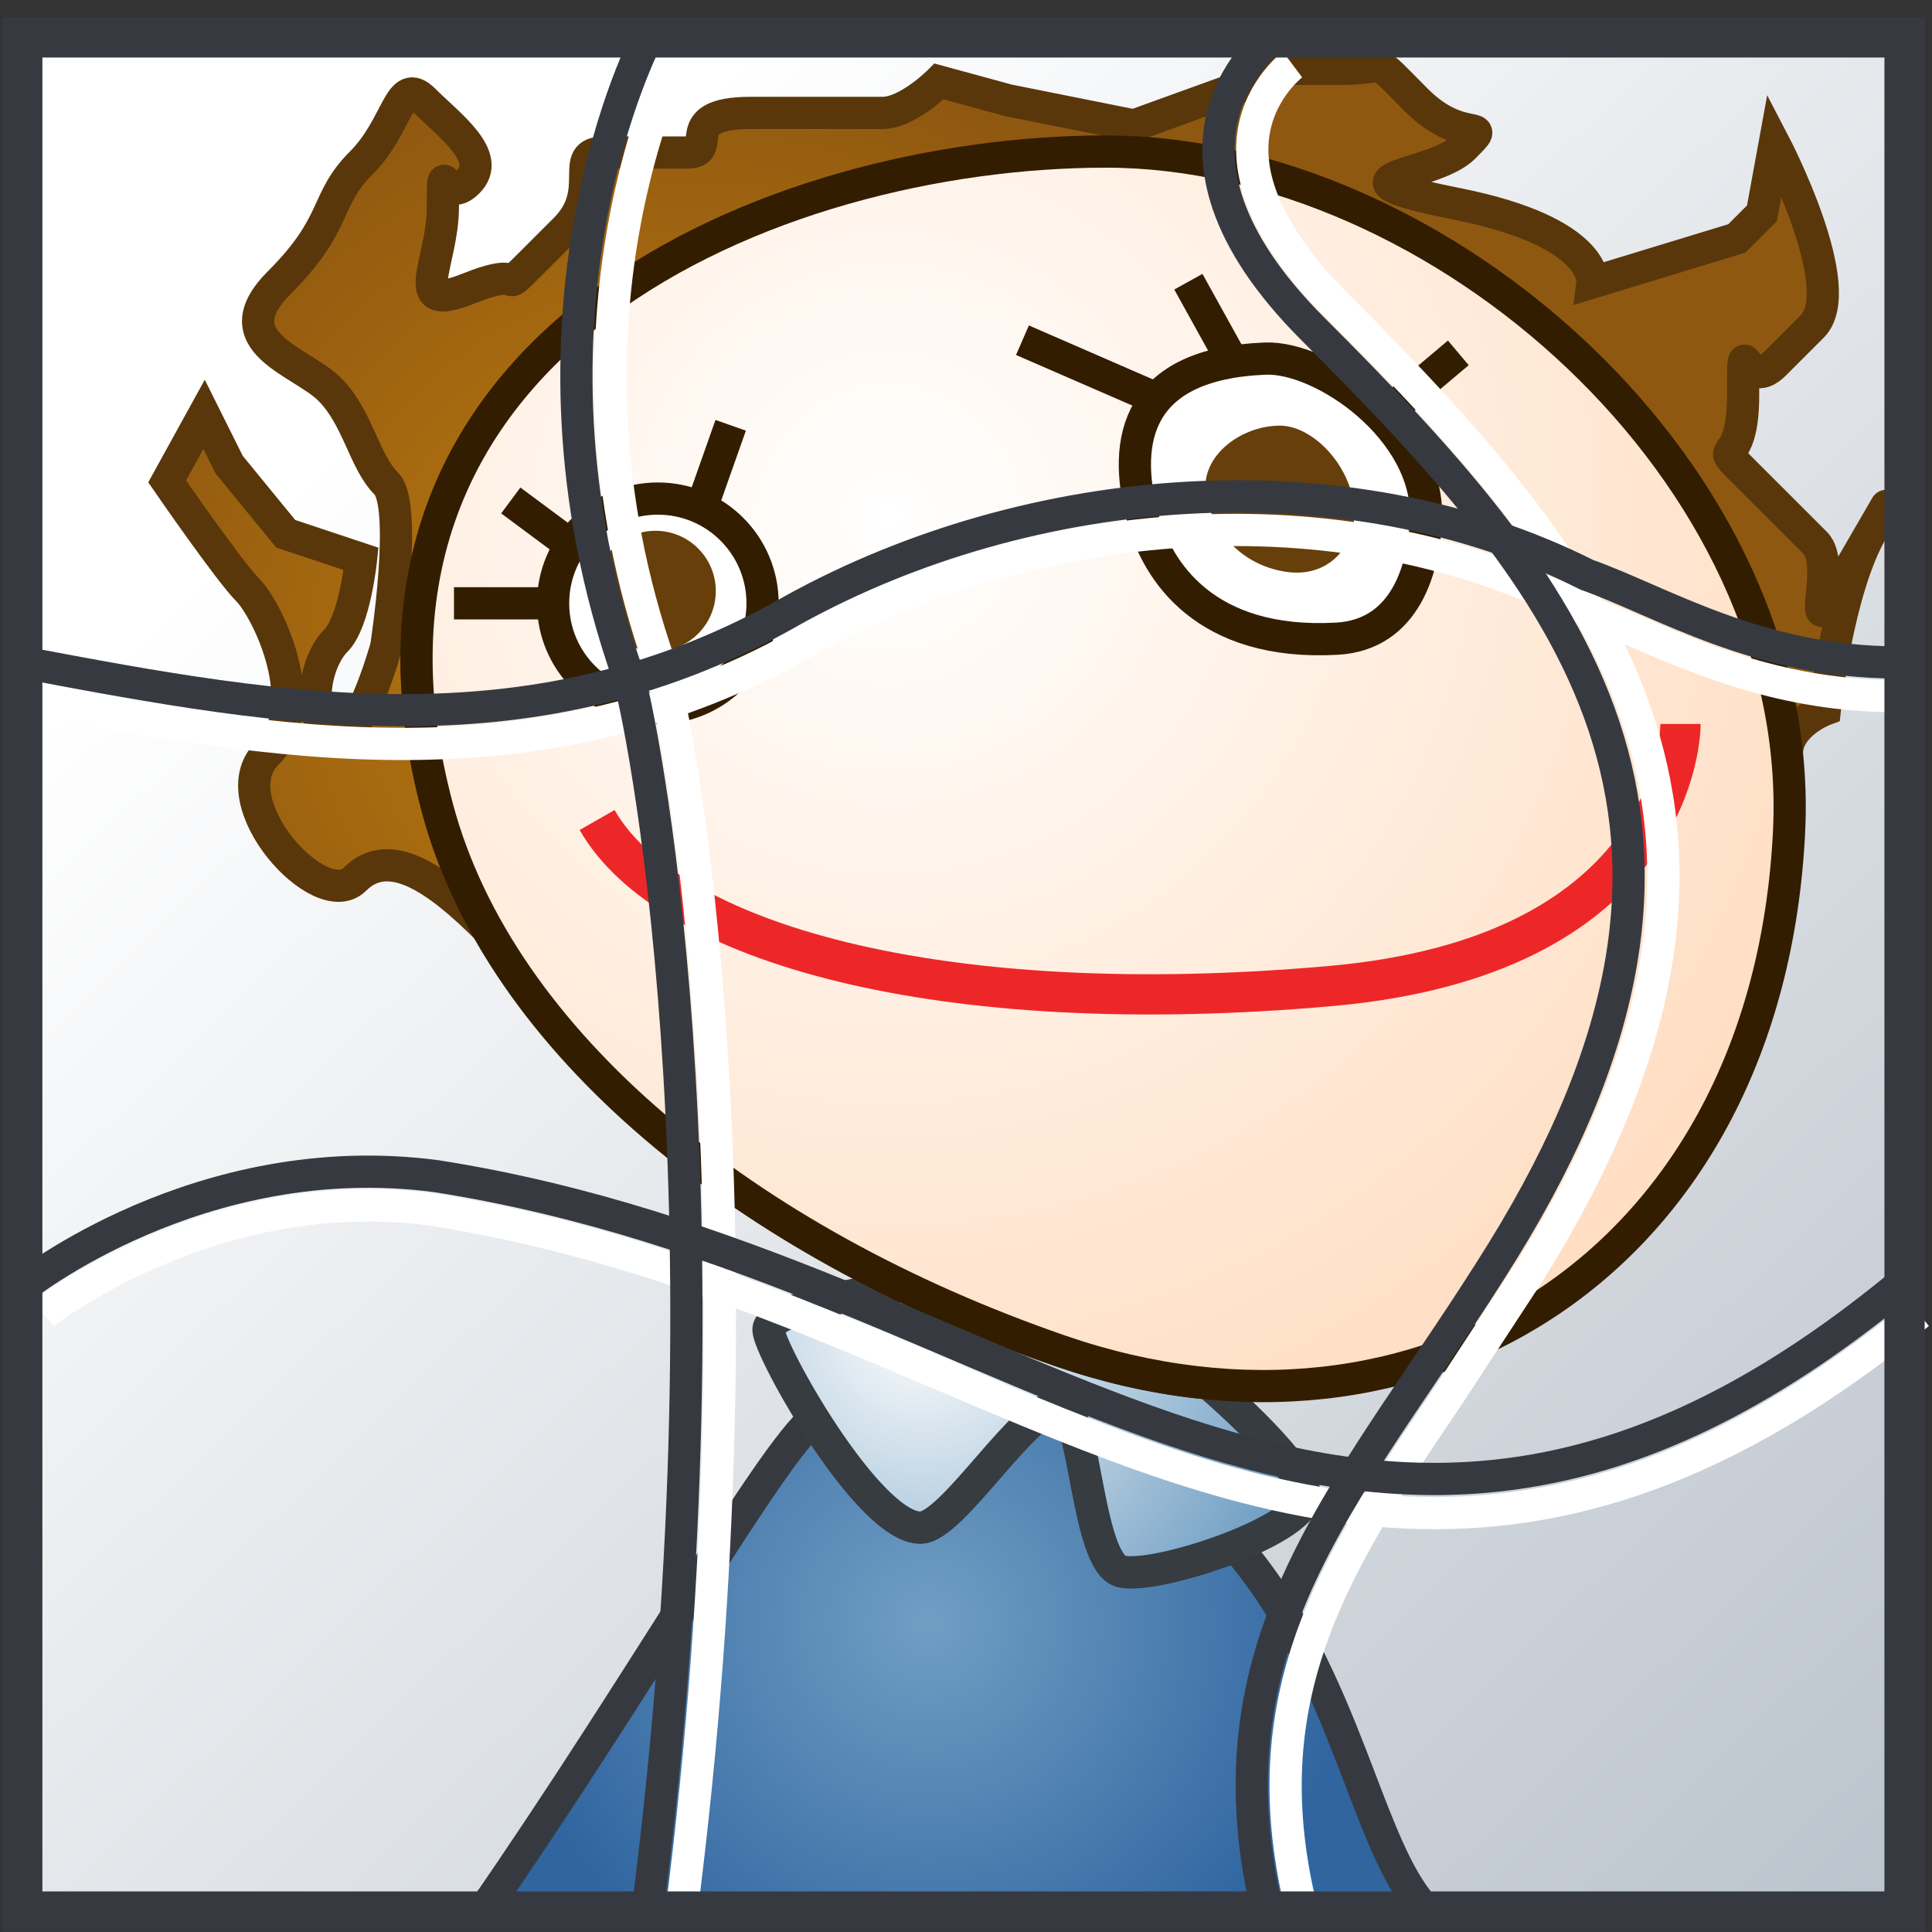 <?xml version="1.0" encoding="UTF-8" standalone="no"?>
<!-- Created with Inkscape (http://www.inkscape.org/) -->
<svg
   xmlns:a="http://ns.adobe.com/AdobeSVGViewerExtensions/3.0/"
   xmlns:i="http://ns.adobe.com/AdobeIllustrator/10.0/"
   xmlns:dc="http://purl.org/dc/elements/1.1/"
   xmlns:cc="http://web.resource.org/cc/"
   xmlns:rdf="http://www.w3.org/1999/02/22-rdf-syntax-ns#"
   xmlns:svg="http://www.w3.org/2000/svg"
   xmlns="http://www.w3.org/2000/svg"
   xmlns:sodipodi="http://sodipodi.sourceforge.net/DTD/sodipodi-0.dtd"
   xmlns:inkscape="http://www.inkscape.org/namespaces/inkscape"
   width="48px"
   height="48px"
   id="svg35639"
   sodipodi:version="0.32"
   inkscape:version="0.45.1"
   sodipodi:docbase="C:\dev\src\houdini\support\icons\COP2"
   sodipodi:docname="deform.svg"
   inkscape:output_extension="org.inkscape.output.svg.inkscape">
  <rect width="100%" height="100%" fill="#333333" stroke="none"/>
  <defs
     id="defs35641">
    <linearGradient
       y2="66.159"
       x2="66.117"
       y1="7.003"
       x1="9.29"
       gradientUnits="userSpaceOnUse"
       id="XMLID_262_"
       gradientTransform="matrix(1.048,0,0,1.048,-1.617,0.406)">
				<stop
   id="stop30046"
   style="stop-color:#FFFFFF"
   offset="0.028" />

				<stop
   id="stop30048"
   style="stop-color:#94A1AF"
   offset="1" />

				<a:midPointStop
   style="stop-color:#FFFFFF"
   offset="0.028" />

				<a:midPointStop
   style="stop-color:#FFFFFF"
   offset="0.5" />

				<a:midPointStop
   style="stop-color:#94A1AF"
   offset="1" />

			</linearGradient>
    <radialGradient
       gradientUnits="userSpaceOnUse"
       fy="38.054"
       fx="23.552"
       r="10.037"
       cy="38.054"
       cx="23.552"
       id="XMLID_263_"
       gradientTransform="matrix(1.048,0,0,1.048,-1.617,0.406)">
				<stop
   id="stop30053"
   style="stop-color:#709EC3"
   offset="0" />

				<stop
   id="stop30055"
   style="stop-color:#3065A0"
   offset="1" />

				<a:midPointStop
   style="stop-color:#709EC3"
   offset="0" />

				<a:midPointStop
   style="stop-color:#709EC3"
   offset="0.491" />

				<a:midPointStop
   style="stop-color:#3065A0"
   offset="1" />

			</radialGradient>
    <radialGradient
       gradientUnits="userSpaceOnUse"
       fy="30.989"
       fx="23.393"
       r="9.478"
       cy="30.989"
       cx="23.393"
       id="XMLID_264_"
       gradientTransform="matrix(1.048,0,0,1.048,-1.617,0.406)">
				<stop
   id="stop30060"
   style="stop-color:#FFFFFF"
   offset="0" />

				<stop
   id="stop30062"
   style="stop-color:#DEE9F1"
   offset="0.225" />

				<stop
   id="stop30064"
   style="stop-color:#709EC3"
   offset="1" />

				<a:midPointStop
   style="stop-color:#FFFFFF"
   offset="0" />

				<a:midPointStop
   style="stop-color:#FFFFFF"
   offset="0.491" />

				<a:midPointStop
   style="stop-color:#709EC3"
   offset="1" />

			</radialGradient>
    <radialGradient
       gradientUnits="userSpaceOnUse"
       fy="15.256"
       fx="17.793"
       r="14.806"
       cy="15.256"
       cx="17.793"
       id="XMLID_265_"
       gradientTransform="matrix(1.048,0,0,1.048,-1.617,0.406)">
				<stop
   id="stop30069"
   style="stop-color:#C17D10"
   offset="0" />

				<stop
   id="stop30071"
   style="stop-color:#8F5810"
   offset="1" />

				<a:midPointStop
   style="stop-color:#C17D10"
   offset="0" />

				<a:midPointStop
   style="stop-color:#C17D10"
   offset="0.491" />

				<a:midPointStop
   style="stop-color:#8F5810"
   offset="1" />

			</radialGradient>
    <radialGradient
       gradientUnits="userSpaceOnUse"
       fy="11.884"
       fx="22.607"
       r="30.062"
       cy="11.884"
       cx="22.607"
       id="XMLID_266_"
       gradientTransform="matrix(1.048,0,0,1.048,-1.617,0.406)">
				<stop
   id="stop30076"
   style="stop-color:#FFFFFF"
   offset="0" />

				<stop
   id="stop30078"
   style="stop-color:#FFD5B3"
   offset="1" />

				<a:midPointStop
   style="stop-color:#FFFFFF"
   offset="0" />

				<a:midPointStop
   style="stop-color:#FFFFFF"
   offset="0.491" />

				<a:midPointStop
   style="stop-color:#FFD5B3"
   offset="1" />

			</radialGradient>
  </defs>
  <sodipodi:namedview
     id="base"
     pagecolor="#ffffff"
     bordercolor="#666666"
     borderopacity="1.0"
     inkscape:pageopacity="0.0"
     inkscape:pageshadow="2"
     inkscape:zoom="7"
     inkscape:cx="24"
     inkscape:cy="24"
     inkscape:current-layer="layer1"
     showgrid="true"
     inkscape:grid-bbox="true"
     inkscape:document-units="px"
     inkscape:window-width="744"
     inkscape:window-height="573"
     inkscape:window-x="242"
     inkscape:window-y="264" />
  <g
     id="layer1"
     inkscape:label="Layer 1"
     inkscape:groupmode="layer">
    <rect
       style="fill:url(#XMLID_262_)"
       id="rect30050"
       height="46.563"
       width="46.765"
       i:knockout="Off"
       y="0.929"
       x="0.553" />
    <path
       style="fill:url(#XMLID_263_);stroke:#363a40;stroke-width:0.8"
       id="path30057"
       d="M 30.68,38.389 C 33.501,41.645 33.94,45.973 35.46,47.493 L 11.999,47.493 C 15.907,41.848 19.136,36.13 20.221,35.262 L 20.22,35.264 C 21.043,36.57 22.138,37.953 22.866,37.953 C 23.664,37.953 25.471,34.915 26.338,34.915 C 26.96,34.915 26.99,38.822 27.858,39.04 C 28.314,39.153 29.603,38.849 30.696,38.41 L 30.68,38.389 z "
       i:knockout="Off" />
    <path
       style="fill:url(#XMLID_264_);stroke:#363c40;stroke-width:0.8"
       id="path30066"
       d="M 22.432,31.953 C 22.432,31.953 19.092,32.434 19.092,33.035 C 19.092,33.537 21.564,37.953 22.867,37.953 C 23.665,37.953 25.472,34.915 26.339,34.915 C 26.961,34.915 26.991,38.822 27.859,39.04 C 28.727,39.257 32.635,37.955 32.418,37.087 C 32.201,36.218 30.03,34.373 30.03,34.373 L 30.03,34.374 C 28.821,34.26 27.585,33.991 26.343,33.563 C 24.983,33.092 23.675,32.554 22.432,31.953 z "
       i:knockout="Off" />
    <path
       style="fill:url(#XMLID_265_);stroke:#59370a;stroke-width:0.8"
       id="path30073"
       d="M 44.391,19.504 C 44.334,18.351 44.391,19.504 44.391,18.743 C 44.391,17.981 45.337,17.63 45.337,17.63 C 45.337,17.63 45.649,14.664 46.508,13.182 C 47.367,11.7 46.508,13.182 45.649,14.664 C 44.791,16.147 45.649,14.04 45.103,13.494 C 44.557,12.948 44.089,12.48 43.307,11.699 C 42.526,10.917 43.307,11.699 43.307,9.826 C 43.307,7.952 43.307,9.826 44.089,9.045 C 44.869,8.265 44.089,9.045 45.025,8.109 C 45.962,7.172 44.089,3.583 44.089,3.583 L 43.775,5.299 L 43.151,5.924 L 39.563,7.018 C 39.563,7.018 39.719,5.77 36.208,5.067 C 32.696,4.365 35.582,4.443 36.364,3.663 C 37.143,2.882 36.364,3.663 35.194,2.492 C 34.024,1.322 34.568,1.712 33.32,1.712 C 32.072,1.712 33.32,1.712 32.072,1.712 C 30.824,1.712 30.823,2.158 30.823,2.158 L 28.171,3.117 L 25.049,2.492 L 23.332,2.024 C 23.332,2.024 22.553,2.805 21.927,2.805 C 21.302,2.805 21.927,2.805 20.522,2.805 C 19.118,2.805 20.522,2.805 18.649,2.805 C 16.776,2.805 17.869,3.789 17.089,3.789 C 16.308,3.789 15.949,3.789 15.011,3.789 C 14.074,3.789 15.011,4.727 14.046,5.692 C 13.081,6.657 14.046,5.692 13.188,6.55 C 12.329,7.408 13.188,6.55 11.627,7.174 C 10.067,7.798 11.003,6.55 11.003,5.144 C 11.003,3.738 11.003,5.144 11.627,4.52 C 12.252,3.895 11.16,3.115 10.535,2.489 C 9.909,1.864 9.909,3.115 8.974,4.05 C 8.038,4.986 8.425,5.535 6.942,7.018 C 5.46,8.5 7.487,8.969 8.19,9.672 C 8.893,10.375 9.048,11.466 9.595,12.012 C 10.142,12.558 9.595,16.07 9.595,16.07 C 9.595,16.07 8.815,18.88 8.19,18.256 C 7.566,17.631 7.878,16.383 8.346,15.915 C 8.815,15.447 8.971,13.885 8.971,13.885 L 7.098,13.261 L 5.693,11.544 L 5.07,10.295 L 4.153,11.96 C 4.153,11.96 5.694,14.197 6.162,14.665 C 6.63,15.134 7.821,17.533 6.63,18.724 C 5.439,19.915 7.957,22.704 8.816,21.845 C 9.673,20.987 10.873,21.839 12.12,23.087 L 12.106,23.075 C 11.564,22.113 11.149,21.116 10.873,20.094 C 7.755,8.488 19.224,3.766 27.478,3.766 C 35.133,3.766 43.558,10.626 44.395,18.729 L 44.391,19.504 z "
       i:knockout="Off" />
    <path
       style="fill:url(#XMLID_266_);stroke:#331d00;stroke-width:0.8"
       id="path30080"
       d="M 44.449,20.658 C 43.926,31.371 35.292,36.652 26.342,33.562 C 18.54,30.87 12.431,25.893 10.872,20.094 C 7.755,8.488 19.224,3.766 27.478,3.766 C 35.732,3.766 44.885,11.744 44.449,20.658 z "
       i:knockout="Off" />
    <g
       transform="matrix(1.048,0,0,1.048,-1.617,0.406)"
       id="g30082">
				<circle
   style="fill:#ffffff;stroke:#331d00;stroke-width:0.764"
   sodipodi:ry="2.483"
   sodipodi:rx="2.483"
   sodipodi:cy="13.915"
   sodipodi:cx="17.138"
   id="circle30084"
   r="2.483"
   cy="13.915"
   cx="17.138"
   i:knockout="Off" />
 
				<path
   style="fill:#ffffff;stroke:#331d00;stroke-width:0.764"
   id="path30086"
   d="M 35.349,11.913 C 35.303,13.046 34.885,14.662 33.236,14.754 C 30.12,14.927 28.973,13.165 28.627,11.864 C 28.138,10.028 28.501,8.234 31.539,8.114 C 32.908,8.06 35.434,9.808 35.349,11.913 z "
   i:knockout="Off" />

				<line
   style="fill:none;stroke:#331d00;stroke-width:0.764"
   id="line30088"
   y2="7.978"
   x2="36.115"
   y1="9.505"
   x1="34.303"
   i:knockout="Off" />

				<line
   style="fill:none;stroke:#331d00;stroke-width:0.764"
   id="line30090"
   y2="6.291"
   x2="29.715"
   y1="8.114"
   x1="30.725"
   i:knockout="Off" />

				<line
   style="fill:none;stroke:#331d00;stroke-width:0.764"
   id="line30092"
   y2="7.678"
   x2="25.782"
   y1="9.063"
   x1="28.966"
   i:knockout="Off" />

				<line
   style="fill:none;stroke:#331d00;stroke-width:0.764"
   id="line30094"
   y2="9.695"
   x2="18.865"
   y1="11.697"
   x1="18.158"
   i:knockout="Off" />

				<line
   style="fill:none;stroke:#331d00;stroke-width:0.764"
   id="line30096"
   y2="11.477"
   x2="13.652"
   y1="12.542"
   x1="15.086"
   i:knockout="Off" />

				<line
   style="fill:none;stroke:#331d00;stroke-width:0.764"
   id="line30098"
   y2="13.915"
   x2="12.305"
   y1="13.915"
   x1="14.654"
   i:knockout="Off" />

			</g>
    <path
       style="fill:#663f0b"
       id="path30100"
       d="M 33.614,12.39 C 33.818,13.373 33.133,14.382 31.955,14.207 C 30.963,14.06 30.22,13.364 29.982,12.39 C 29.738,11.388 30.795,10.575 31.799,10.575 C 32.536,10.575 33.406,11.388 33.614,12.39 z "
       i:knockout="Off" />
    <circle
       transform="matrix(1.048,0,0,1.048,-1.617,0.406)"
       style="fill:#663f0b"
       sodipodi:ry="1.429"
       sodipodi:rx="1.429"
       sodipodi:cy="13.625"
       sodipodi:cx="17.083"
       id="circle30102"
       r="1.429"
       cy="13.625"
       cx="17.083"
       i:knockout="Off" />
    <path
       style="fill:none;stroke:#ed2728;stroke-width:1"
       id="path30104"
       d="M 14.835,20.373 C 16.571,23.412 23.3,25.367 33.067,24.497 C 41.295,23.766 41.751,18.637 41.751,17.986"
       i:knockout="Off" />
    <g
       transform="matrix(1.048,0,0,1.048,-1.617,0.406)"
       id="g30106">
				<path
   style="fill:none;stroke:#ffffff;stroke-width:0.764"
   id="path30108"
   d="M 17.684,45.052 C 19.844,28.239 17.602,16.549 17.188,15.365 C 14.345,7.243 17.566,0.935 17.598,0.872"
   i:knockout="Off" />

				<path
   style="fill:none;stroke:#ffffff;stroke-width:0.764"
   id="path30110"
   d="M 32.368,44.764 C 31.164,39.681 33.269,36.562 35.935,32.612 L 37.847,29.691 C 44.298,19.253 39.792,13.407 33.234,6.847 C 31.849,5.462 31.158,4.126 31.236,2.983 C 31.314,1.817 32.148,1.169 32.184,1.142"
   i:knockout="Off" />

				<path
   style="fill:none;stroke:#ffffff;stroke-width:0.764"
   id="path30112"
   d="M 1.924,16.102 C 8.022,17.256 14.326,18.451 20.747,14.766 C 26.447,11.625 33.535,11.307 38.894,13.995 L 40.201,14.532 C 41.821,15.238 43.839,16.117 46.523,16.117"
   i:knockout="Off" />

				<path
   style="fill:none;stroke:#ffffff;stroke-width:0.764"
   id="path30114"
   d="M 2.572,30.758 C 2.612,30.726 6.603,27.601 11.769,28.287 C 16.36,29.009 20.169,30.628 23.853,32.194 C 31.416,35.411 37.947,38.188 47.029,30.752"
   i:knockout="Off" />

			</g>
    <g
       transform="matrix(1.048,0,0,1.048,-1.617,0.406)"
       id="g30116"
       a:adobe-blending-mode="multiply">
				<path
   style="fill:none;stroke:#363a40;stroke-width:0.764"
   id="path30118"
   d="M 16.89,0.5 C 16.89,0.5 13.43,7.051 16.434,15.63 C 16.686,16.353 19.103,27.734 16.89,44.95"
   a:adobe-blending-mode="normal"
   i:knockout="Off" />

				<path
   style="fill:none;stroke:#363a40;stroke-width:0.764"
   id="path30120"
   d="M 31.706,0.5 C 31.706,0.5 28.272,3.016 32.669,7.412 C 38.783,13.527 43.449,19.104 37.167,29.269 C 33.752,34.793 30.012,38.29 31.59,44.948"
   a:adobe-blending-mode="normal"
   i:knockout="Off" />

				<path
   style="fill:none;stroke:#363a40;stroke-width:0.764"
   id="path30122"
   d="M 2.072,15.315 C 8.349,16.503 14.256,17.568 20.361,14.064 C 25.965,10.977 33.424,10.355 39.162,13.24 C 40.918,13.863 43.215,15.316 46.523,15.316"
   a:adobe-blending-mode="normal"
   i:knockout="Off" />

				<path
   style="fill:none;stroke:#363a40;stroke-width:0.764"
   id="path30124"
   d="M 2.072,30.133 C 2.072,30.133 6.285,26.751 11.893,27.497 C 26.193,29.743 33.568,40.74 46.523,30.133"
   a:adobe-blending-mode="normal"
   i:knockout="Off" />

			</g>
    <rect
       style="fill:none;stroke:#363a40;stroke-width:1"
       id="rect30126"
       height="46.563"
       width="46.765"
       i:knockout="Off"
       y="0.929"
       x="0.553" />
  </g>
</svg>
